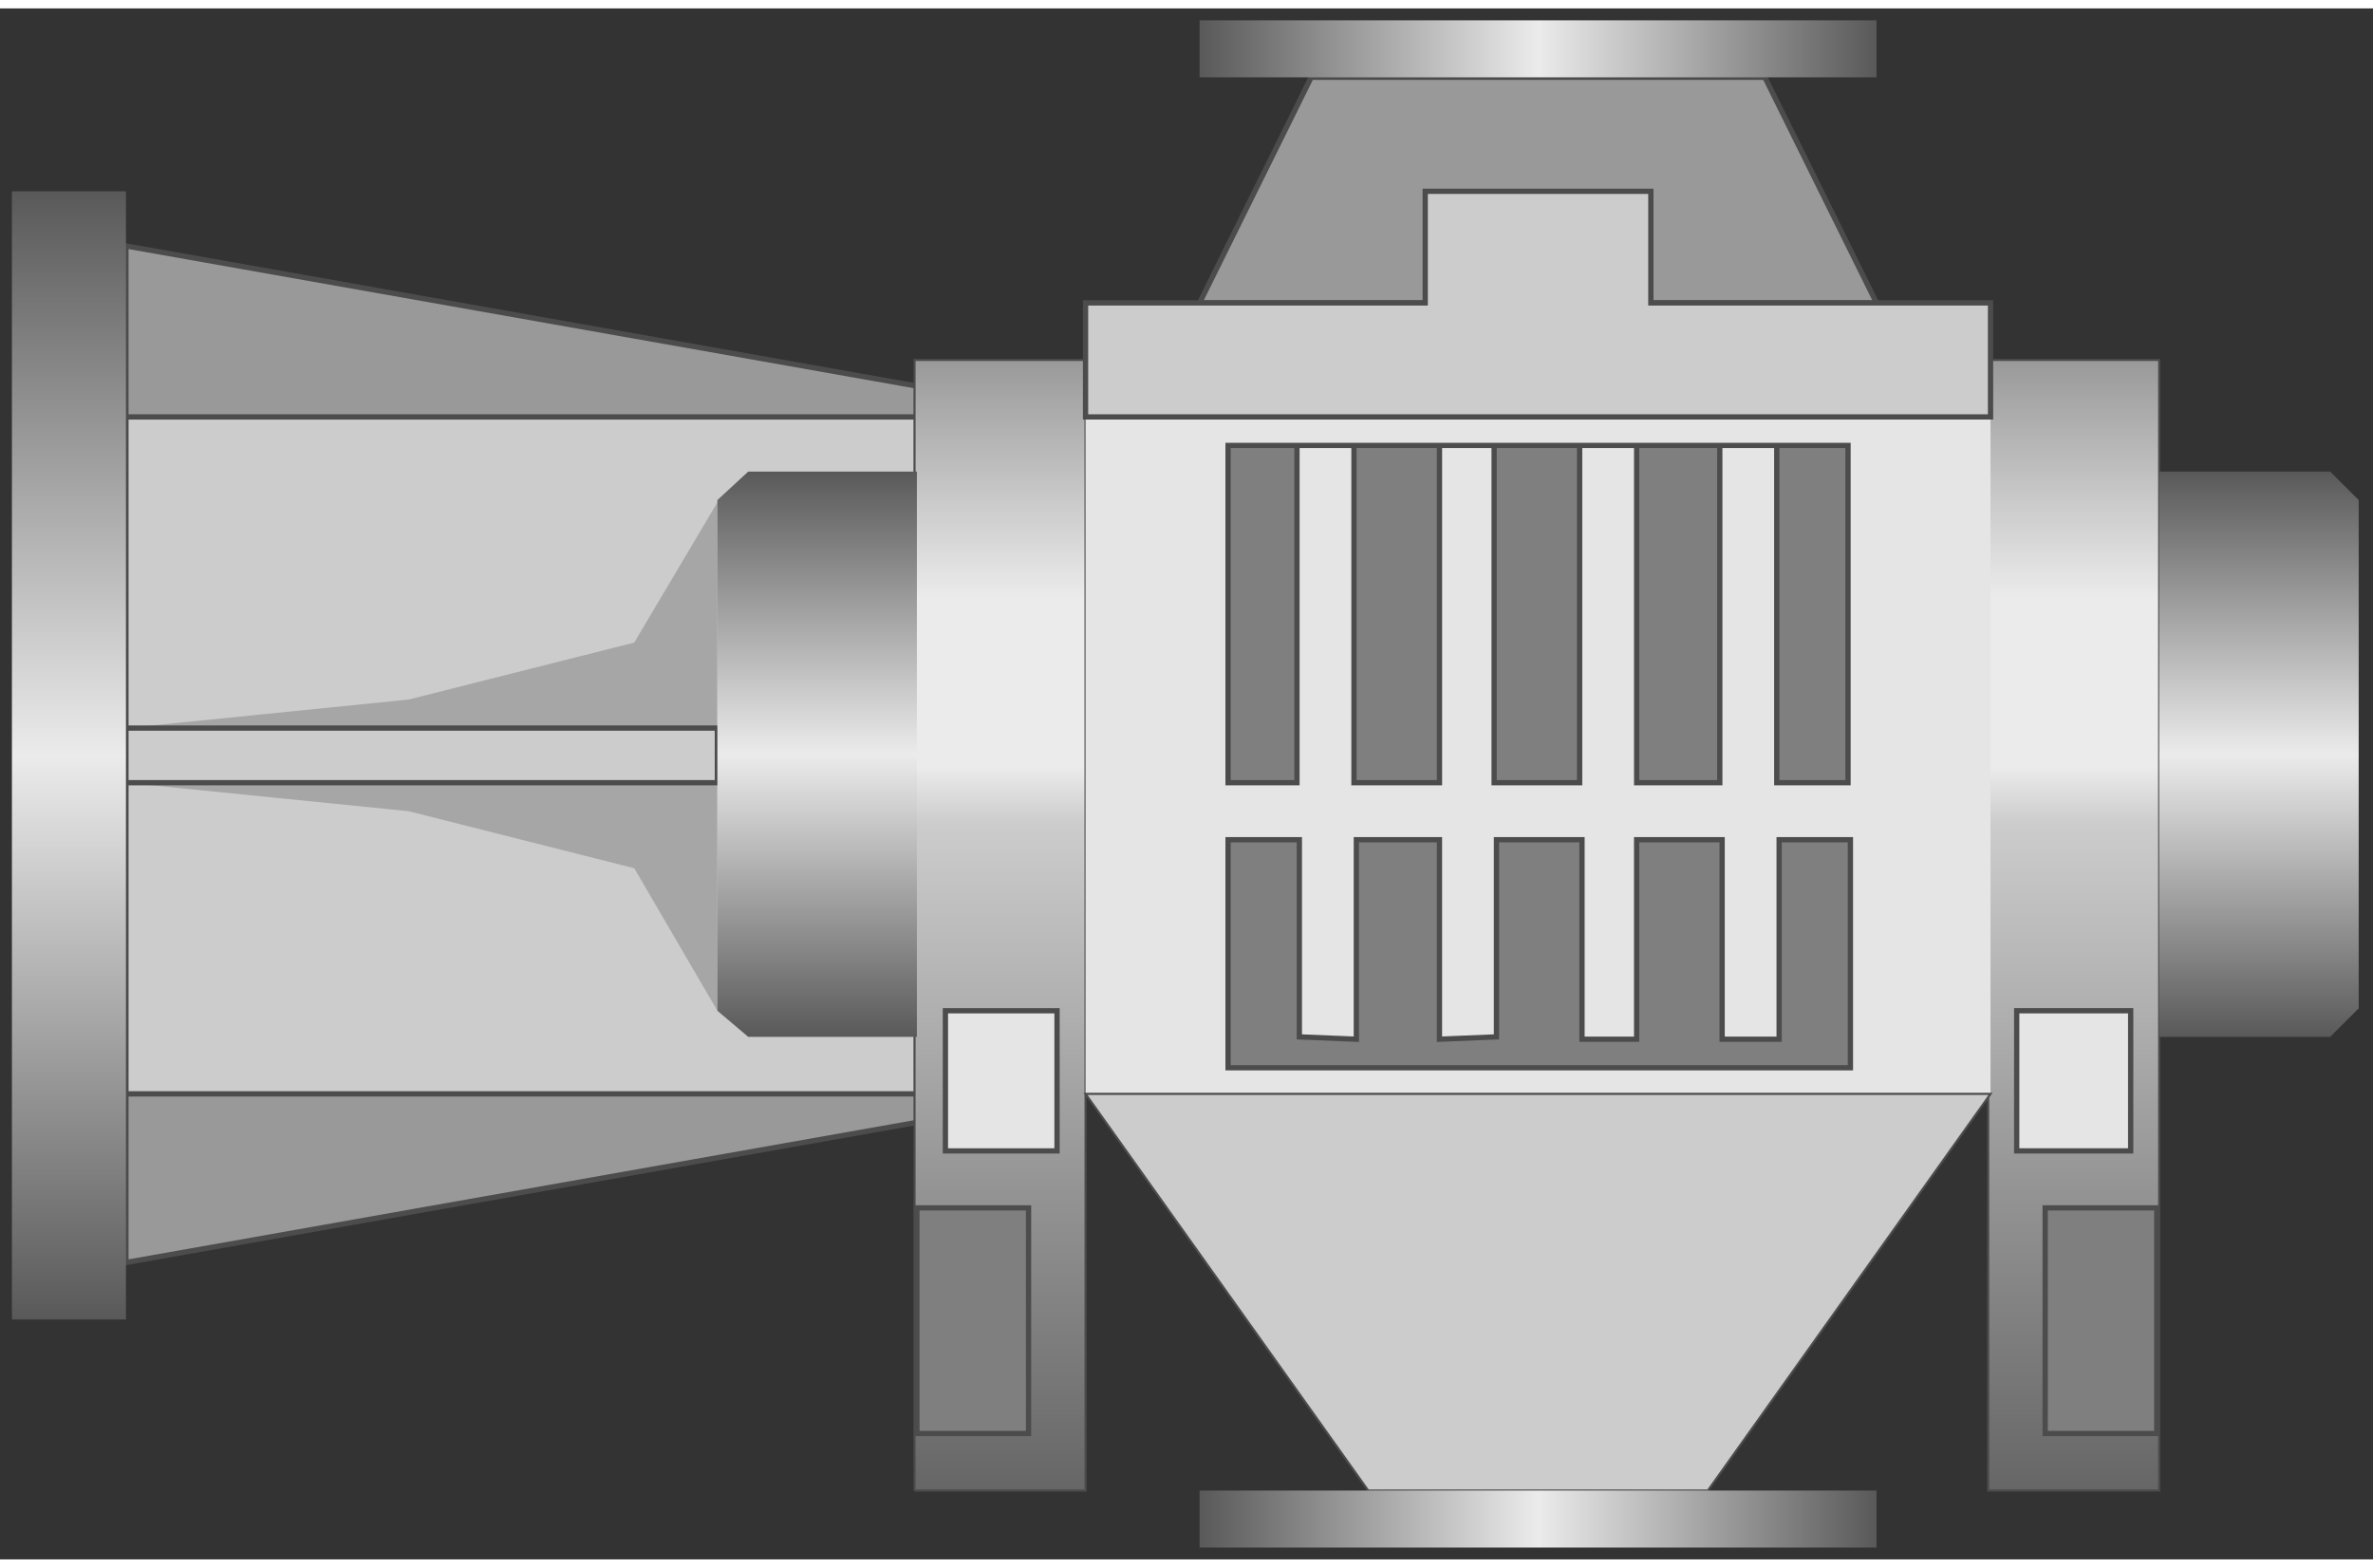 <!DOCTYPE svg PUBLIC "-//W3C//DTD SVG 1.1//EN" "http://www.w3.org/Graphics/SVG/1.1/DTD/svg11.dtd"><svg version="1.1" xmlns="http://www.w3.org/2000/svg" xmlns:xlink="http://www.w3.org/1999/xlink" width="112px" height="74px" viewBox="0 0 112.5 73.533" enable-background="new 0 0 112.5 73.533" xml:space="preserve">
<rect x="0" y="0" width="112.5" height="73.533" fill="#333333" stroke="none"/>
<g id="Group_Outer_Crust">
	<path fill="#999999" stroke="#4C4C4C" stroke-width="0.25" d="M43.469,52.814L5.97,59.457V11.261l37.499,6.644V52.814z" />
	<path fill="#CCCCCC" stroke="#4C4C4C" stroke-width="0.25" d="M43.469,19.368H5.97v32.094h37.499V19.368z" />
</g>
<g id="Group_Inner_Section">
	<path fill="#A6A6A6" d="M5.97,34.12l13.4-1.352l10.698-2.702l3.941-6.644v24.098l-3.941-6.756l-10.698-2.703L5.97,36.71V34.12z" />
	<path fill="#CCCCCC" stroke="#4C4C4C" stroke-width="0.25" d="M5.97,36.71h28.04v-2.59H5.97V36.71z" />
</g>
<g id="Group_Support">
	<linearGradient id="SVGID_1_" gradientUnits="userSpaceOnUse" x1="98.31" y1="70.268" x2="98.31" y2="16.667">
		<stop offset="0" style="stop-color:#666666" />
		<stop offset="0.59" style="stop-color:#CCCCCC" />
		<stop offset="0.64" style="stop-color:#EBEBEB" />
		<stop offset="0.79" style="stop-color:#EBEBEB" />
		<stop offset="1" style="stop-color:#999999" />
	</linearGradient>
	<path fill="url(#SVGID_1_)" stroke="#4C4C4C" stroke-width="0.1" d="M102.363,70.268V16.666h-8.107v53.602H102.363z" />
	<linearGradient id="SVGID_2_" gradientUnits="userSpaceOnUse" x1="47.411" y1="70.268" x2="47.411" y2="16.667">
		<stop offset="0" style="stop-color:#666666" />
		<stop offset="0.59" style="stop-color:#CCCCCC" />
		<stop offset="0.64" style="stop-color:#EBEBEB" />
		<stop offset="0.79" style="stop-color:#EBEBEB" />
		<stop offset="1" style="stop-color:#999999" />
	</linearGradient>
	<path fill="url(#SVGID_2_)" stroke="#4C4C4C" stroke-width="0.1" d="M43.356,70.268V16.666h8.108v53.602H43.356" />
</g>
<g id="Group_Label1">
	<path fill="#E5E5E5" stroke="#4C4C4C" stroke-width="0.25" d="M101.012,47.521h-5.404v6.645h5.404V47.521z" />
	<path fill="#E5E5E5" stroke="#4C4C4C" stroke-width="0.25" d="M44.82,47.521h5.292v6.645H44.82V47.521z" />
</g>
<g id="Group_Label2">
	<path fill="#7F7F7F" stroke="#4C4C4C" stroke-width="0.25" d="M43.469,56.867h5.293v10.698h-5.293V56.867z" />
	<path fill="#7F7F7F" stroke="#4C4C4C" stroke-width="0.25" d="M102.25,56.867h-5.292v10.698h5.292V56.867z" />
</g>
<g id="Group_Piston">
	<path fill="#E5E5E5" d="M51.464,51.462V19.368h42.904v32.094H51.464z" />
	<path fill="#CCCCCC" stroke="#4C4C4C" stroke-width="0.1" d="M51.464,51.462l13.401,18.806h16.103l13.4-18.806H51.464z" />
	<path fill="#999999" stroke="#4C4C4C" stroke-width="0.25" d="M56.869,13.963l5.293-10.697H83.67l5.293,10.697H56.869z" />
	<path fill="#CCCCCC" stroke="#4C4C4C" stroke-width="0.25" d="M51.464,19.368v-5.405h16.103V8.671h10.698v5.292h16.103v5.405   H51.464z" />
</g>
<g id="Group_Inlet">
	<linearGradient id="SVGID_3_" gradientUnits="userSpaceOnUse" x1="3.268" y1="62.16" x2="3.268" y2="8.672">
		<stop offset="0" style="stop-color:#595959" />
		<stop offset="0.5" style="stop-color:#EBEBEB" />
		<stop offset="1" style="stop-color:#595959" />
	</linearGradient>
	<path fill="url(#SVGID_3_)" d="M0.565,62.16V8.671H5.97V62.16H0.565z" />
</g>
<g id="Group_Suction">
	<path fill="#7F7F7F" stroke="#4C4C4C" stroke-width="0.25" d="M87.725,50.224V39.413h-3.379v9.459h-2.703v-9.459H77.59v9.459H75   v-9.459h-4.055v9.347l-2.703,0.112v-9.459h-3.94v9.459L61.6,48.76v-9.347h-3.379v10.811H87.725z" />
	<path fill="#7F7F7F" stroke="#4C4C4C" stroke-width="0.25" d="M58.221,20.72v15.99h3.266V20.72h2.703v15.99h4.053V20.72h2.591   v15.99h4.054V20.72h2.703v15.99h3.941V20.72h2.702v15.99h3.378V20.72H58.221z" />
</g>
<g id="Group_Vacuum">
	<linearGradient id="SVGID_4_" gradientUnits="userSpaceOnUse" x1="107.093" y1="48.76" x2="107.093" y2="21.96">
		<stop offset="0" style="stop-color:#595959" />
		<stop offset="0.5" style="stop-color:#EBEBEB" />
		<stop offset="1" style="stop-color:#595959" />
	</linearGradient>
	<path fill="url(#SVGID_4_)" d="M102.363,21.959h8.107l1.352,1.351v24.099l-1.352,1.352h-8.107V21.959z" />
	<linearGradient id="SVGID_5_" gradientUnits="userSpaceOnUse" x1="38.739" y1="48.76" x2="38.739" y2="21.96">
		<stop offset="0" style="stop-color:#595959" />
		<stop offset="0.5" style="stop-color:#EBEBEB" />
		<stop offset="1" style="stop-color:#595959" />
	</linearGradient>
	<path fill="url(#SVGID_5_)" d="M43.469,48.76h-7.995l-1.464-1.239V23.31l1.464-1.351h7.995V48.76z" />
</g>
<g id="Group_Fxture">
	<linearGradient id="SVGID_6_" gradientUnits="userSpaceOnUse" x1="56.869" y1="71.619" x2="88.963" y2="71.619">
		<stop offset="0" style="stop-color:#595959" />
		<stop offset="0.5" style="stop-color:#EBEBEB" />
		<stop offset="1" style="stop-color:#595959" />
	</linearGradient>
	<path fill="url(#SVGID_6_)" d="M88.963,72.971H56.869v-2.703h32.094V72.971" />
	<linearGradient id="SVGID_7_" gradientUnits="userSpaceOnUse" x1="56.869" y1="1.914" x2="88.963" y2="1.914">
		<stop offset="0" style="stop-color:#595959" />
		<stop offset="0.5" style="stop-color:#EBEBEB" />
		<stop offset="1" style="stop-color:#595959" />
	</linearGradient>
	<path fill="url(#SVGID_7_)" d="M88.963,3.266H56.869V0.563h32.094V3.266" />
</g>
</svg>
